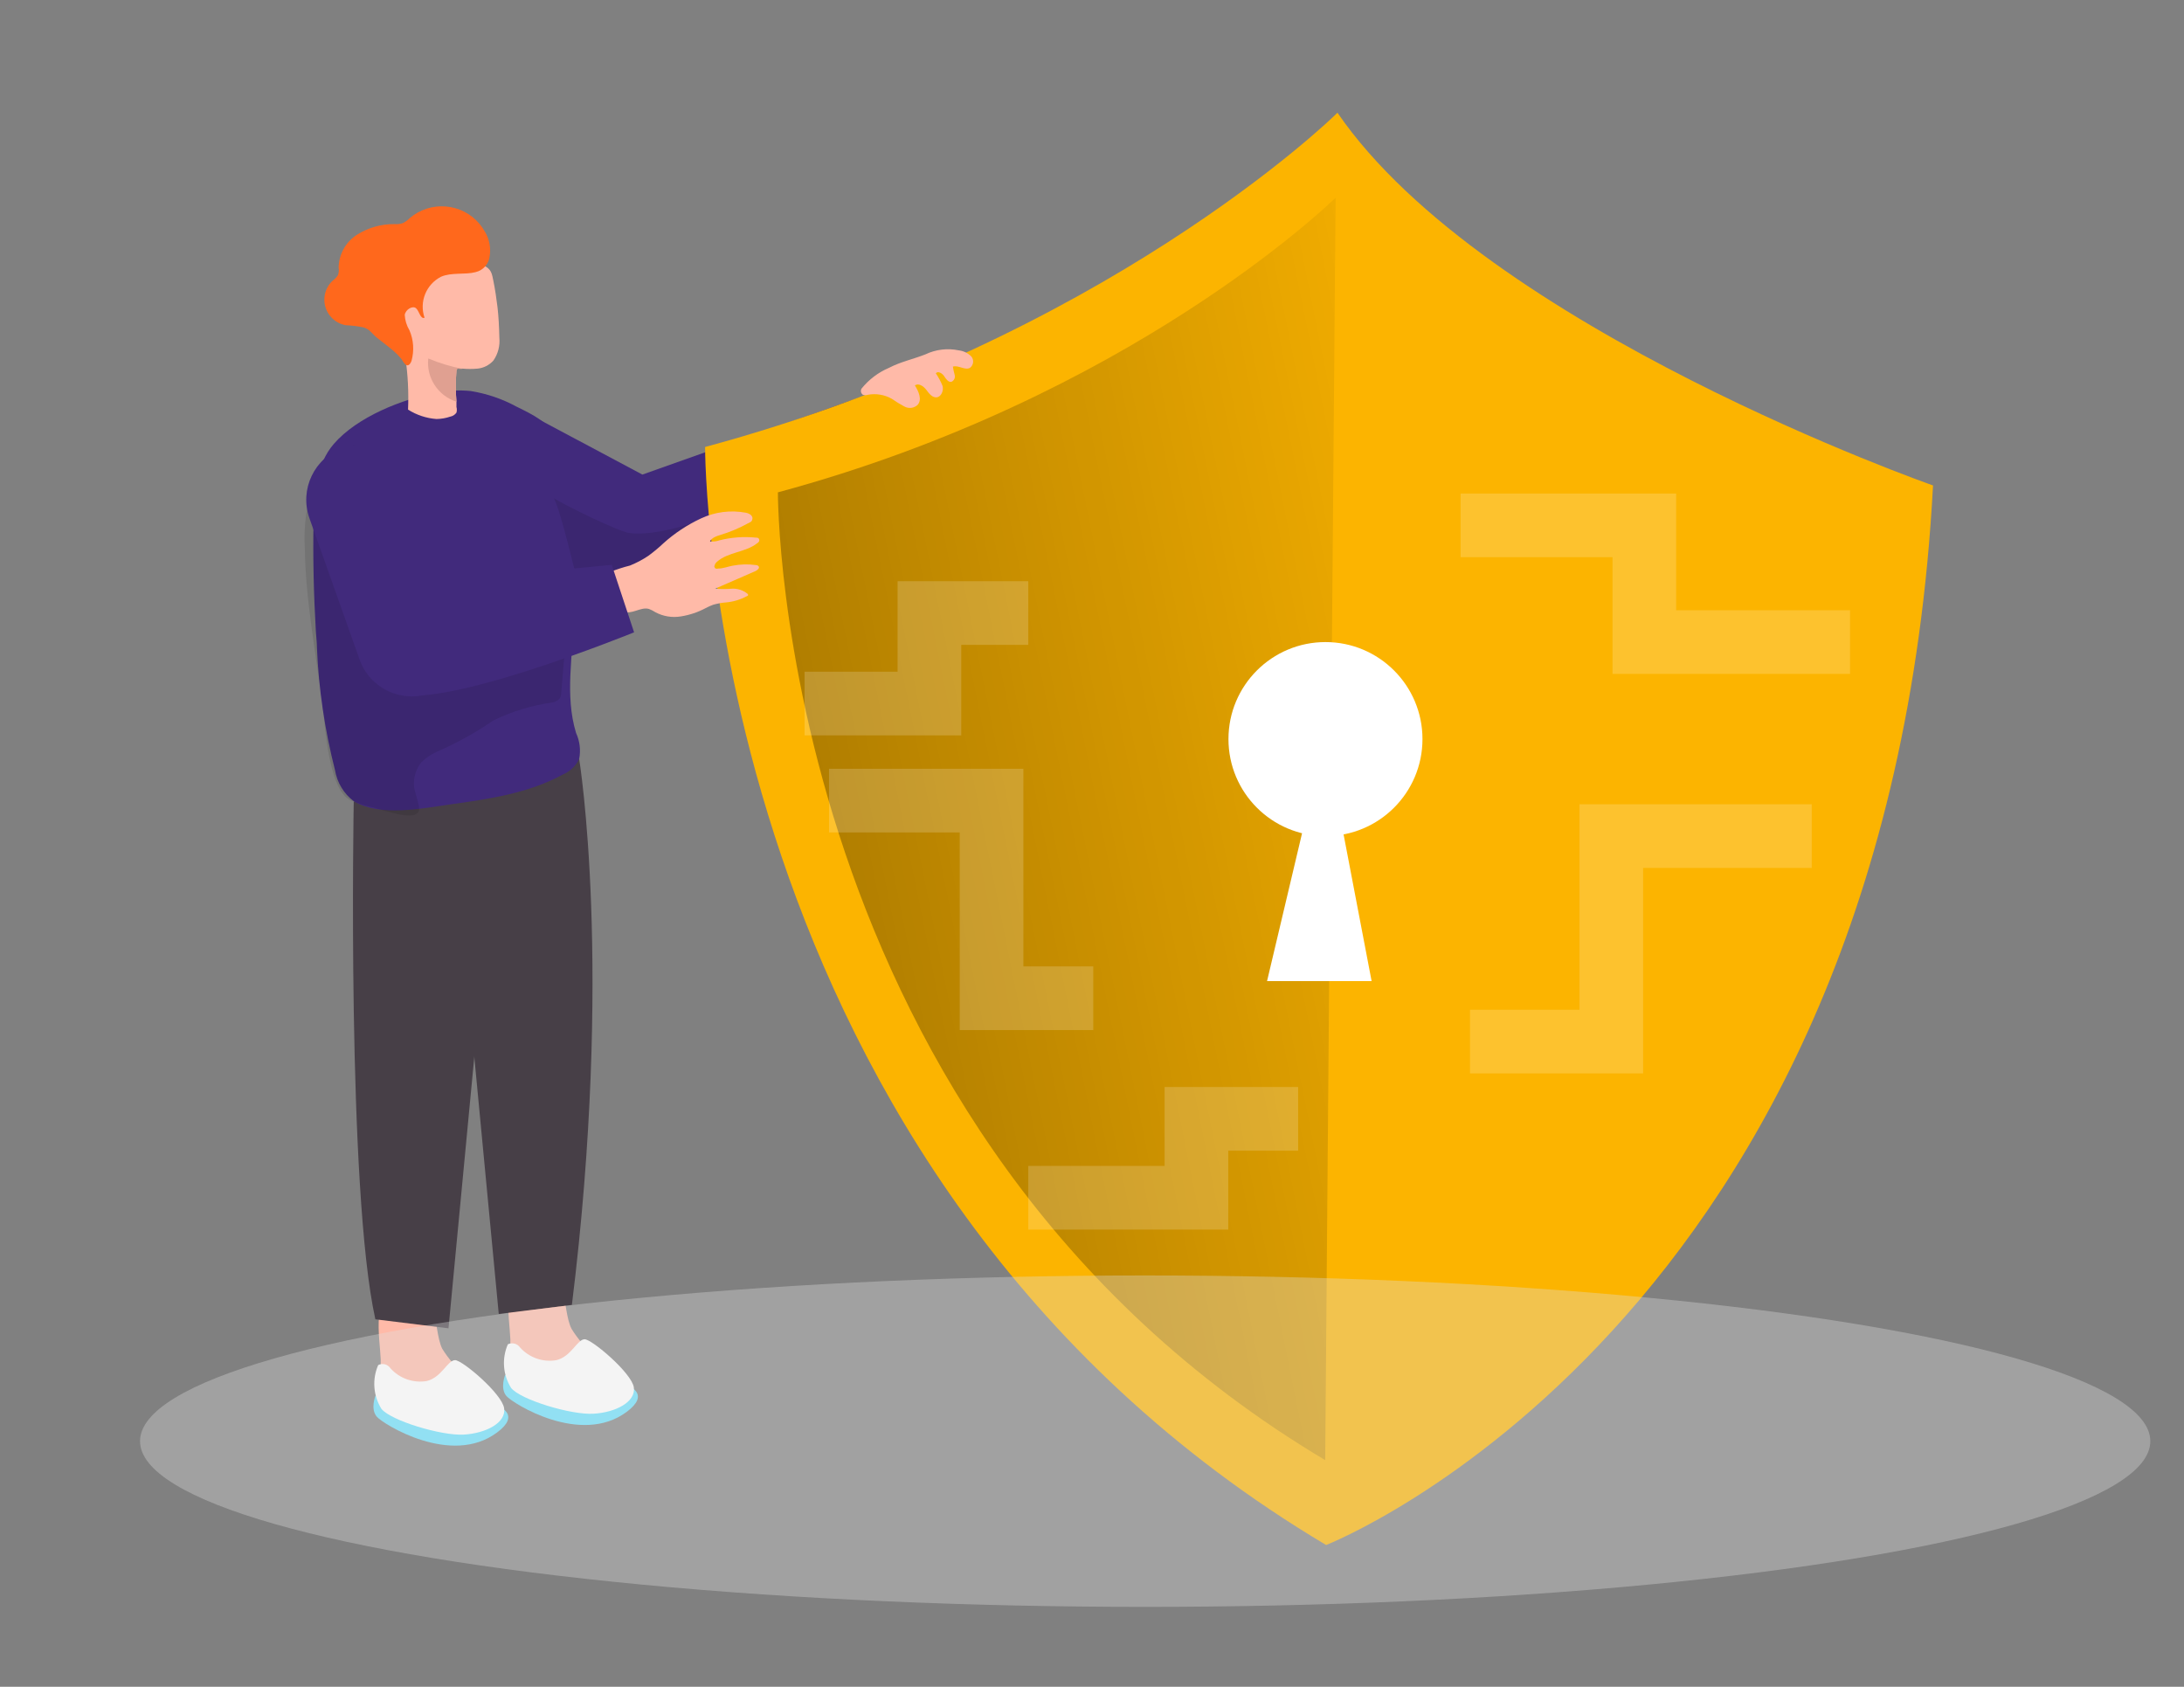 <?xml version="1.0" encoding="utf-8"?>
<!-- Generator: Adobe Illustrator 16.0.0, SVG Export Plug-In . SVG Version: 6.00 Build 0)  -->
<!DOCTYPE svg PUBLIC "-//W3C//DTD SVG 1.1//EN" "http://www.w3.org/Graphics/SVG/1.1/DTD/svg11.dtd">
<svg version="1.1" id="Layer_1" xmlns="http://www.w3.org/2000/svg" xmlns:xlink="http://www.w3.org/1999/xlink" x="0px" y="0px"
	 width="32.938px" height="25.438px" viewBox="6.75 13.313 32.938 25.438" enable-background="new 6.75 13.313 32.938 25.438"
	 xml:space="preserve">
<rect x="6.75" y="13.313" width="32.938" height="25.438" fill="#808080" stroke="none"/>
<title>25</title>
<path fill="#FFBAA8" d="M14.447,33.51c-0.005,0.158,0.024,0.315,0.086,0.461c0.077,0.137,0.193,0.246,0.334,0.314
	c0.302,0.156,0.652,0.19,0.978,0.096c0.044-0.008,0.085-0.032,0.114-0.067c0.016-0.03,0.022-0.063,0.019-0.098
	c-0.024-0.18-0.115-0.344-0.255-0.46c-0.14-0.113-0.259-0.25-0.353-0.403c-0.157-0.302-0.038-1.103-0.608-0.979
	C14.286,32.473,14.434,33.168,14.447,33.51z"/>
<path fill="#68E1FD" d="M14.368,34.051c0,0-0.08,0.198,0.019,0.314c0.099,0.117,1.123,0.754,1.813,0.241
	c0.69-0.512-0.936-0.579-0.936-0.579L14.368,34.051z"/>
<path fill="#FFFFFF" d="M14.409,33.586c0.065-0.031,0.144-0.011,0.185,0.049c0.138,0.153,0.345,0.226,0.548,0.19
	c0.224-0.054,0.315-0.315,0.425-0.315c0.11,0,0.709,0.508,0.742,0.725c0.033,0.218-0.271,0.379-0.608,0.398
	c-0.337,0.021-1.103-0.211-1.243-0.389C14.334,34.046,14.316,33.801,14.409,33.586z"/>
<path fill="#FFBAA8" d="M12.492,33.816c-0.005,0.157,0.024,0.314,0.086,0.459c0.077,0.137,0.194,0.248,0.336,0.315
	c0.301,0.156,0.65,0.19,0.977,0.097c0.046-0.01,0.088-0.037,0.117-0.074c0.016-0.03,0.022-0.064,0.019-0.098
	c-0.024-0.18-0.115-0.344-0.255-0.461c-0.14-0.113-0.259-0.249-0.353-0.402c-0.149-0.303-0.038-1.104-0.608-0.979
	C12.331,32.784,12.479,33.48,12.492,33.816z"/>
<path fill="#68E1FD" d="M12.413,34.362c0,0-0.081,0.198,0.019,0.315c0.1,0.116,1.124,0.753,1.813,0.24
	c0.69-0.512-0.936-0.579-0.936-0.579L12.413,34.362z"/>
<path fill="#FFFFFF" d="M12.454,33.899c0.064-0.032,0.143-0.013,0.184,0.048c0.137,0.154,0.344,0.227,0.548,0.193
	c0.224-0.054,0.315-0.315,0.427-0.315s0.708,0.507,0.74,0.725c0.033,0.218-0.271,0.378-0.608,0.398s-1.103-0.211-1.243-0.389
	C12.379,34.361,12.36,34.113,12.454,33.899z"/>
<path fill="#473F47" d="M12.085,25.401c0,0-0.107,5.855,0.326,7.808l1.103,0.136l0.762-8.016L12.085,25.401z"/>
<path fill="#473F47" d="M15.485,24.761c0,0,0.518,3.151-0.11,8.231l-1.103,0.137l-0.763-8.018L15.485,24.761z"/>
<path fill="#412A7C" d="M15.384,22.292c0,0.105,0.014,0.212,0.014,0.315c0,0.584-0.135,1.186,0.04,1.76
	c0.056,0.122,0.073,0.258,0.047,0.391c-0.05,0.105-0.137,0.189-0.244,0.234c-0.515,0.282-1.103,0.369-1.692,0.451
	c-0.437,0.062-1.057,0.191-1.46-0.044c-0.153-0.114-0.256-0.284-0.287-0.473c-0.154-0.604-0.246-1.221-0.272-1.843
	c0-0.082-0.011-0.157-0.016-0.243c-0.033-0.561-0.046-1.12-0.035-1.679c0-0.406,0.041-0.846,0.305-1.153
	c0.353-0.408,1.035-0.679,1.553-0.773c0.168-0.034,0.341-0.042,0.512-0.025c0.242,0.039,0.475,0.118,0.69,0.235
	c0.258,0.127,0.487,0.235,0.613,0.488c0.139,0.294,0.236,0.606,0.288,0.928c0.046,0.301,0.052,0.606,0.016,0.909
	c-0.016,0.148-0.054,0.294-0.068,0.442C15.385,22.238,15.385,22.265,15.384,22.292z"/>
<path fill="#412A7C" d="M14.896,19.648l1.542,0.822l3.264-1.159l0.567,1.396c0,0-2.993,1.531-3.571,1.538S14.6,21.83,14.6,21.83
	L14.896,19.648z"/>
<path opacity="0.1" fill="#020202" enable-background="new    " d="M16.249,21.353c-0.175-0.021-1.049-0.455-1.145-0.528
	c0.134,0.282,0.315,1.158,0.345,1.175c0.33,0.165,0.688,0.264,1.056,0.292c0.369,0.027,0.738-0.042,1.071-0.202
	c0.164-0.096,0.333-0.183,0.505-0.26c0.104-0.039,0.213-0.061,0.315-0.096c0.272-0.104,0.529-0.245,0.761-0.421
	c0.076-0.038,0.133-0.105,0.157-0.188c0.016-0.104-0.077-0.192-0.171-0.238c-0.149-0.065-0.31-0.099-0.473-0.099
	c-0.214-0.028-0.431-0.023-0.643,0.014c-0.134,0.038-0.233,0.158-0.364,0.222C17.285,21.19,16.658,21.4,16.249,21.353z"/>
<path opacity="0.1" fill="#020202" enable-background="new    " d="M13,25.602c-0.17,0.049-0.561-0.106-0.69-0.13
	c-0.079-0.013-0.158-0.052-0.225-0.071c-0.388-0.096-0.433-1.183-0.473-1.476c-0.101-0.773-0.255-1.575-0.265-2.35
	c-0.017-0.299,0.018-0.598,0.103-0.885c0.088-0.291,0.301-0.527,0.581-0.646c0.054-0.023,0.114-0.029,0.172-0.017
	c0.234,0.06,0.283,0.449,0.324,0.63c0.071,0.331,0.232,0.482,0.396,0.747s0.175,0.596,0.331,0.868
	c0.039,0.076,0.092,0.144,0.158,0.198c0.133,0.078,0.288,0.11,0.441,0.093h1.112c0.089-0.013,0.18,0.01,0.253,0.063
	c0.065,0.085,0.089,0.194,0.066,0.299l-0.068,0.822c0.001,0.036-0.008,0.071-0.027,0.102c-0.032,0.033-0.074,0.054-0.12,0.059
	c-0.305,0.044-0.601,0.135-0.877,0.269c-0.269,0.185-0.555,0.343-0.854,0.473c-0.086,0.039-0.165,0.092-0.233,0.158
	c-0.08,0.099-0.119,0.224-0.112,0.351c0,0.081,0.103,0.328,0.073,0.387C13.053,25.571,13.029,25.592,13,25.602z"/>
<path fill="#FFBAA8" d="M14.19,18.752c-0.062,0.068-0.146,0.111-0.238,0.12c-0.077,0.007-0.154,0.007-0.23,0H13.68
	c-0.01-0.003-0.021-0.003-0.032,0c-0.009,0.009-0.015,0.021-0.014,0.035c-0.013,0.153-0.013,0.307,0,0.46l0,0
	c0,0.028,0,0.055,0,0.083c0.008,0.028,0.008,0.058,0,0.086c-0.022,0.031-0.055,0.053-0.093,0.06
	c-0.067,0.023-0.137,0.035-0.208,0.036c-0.152-0.011-0.3-0.06-0.429-0.142c0.011-0.263-0.002-0.527-0.041-0.788
	c-0.049-0.336-0.137-0.671-0.101-1.008c0.009-0.132,0.059-0.258,0.142-0.361c0.134-0.127,0.315-0.192,0.5-0.18
	c0.242-0.003,0.479,0.062,0.685,0.188c0.076,0.052,0.083,0.118,0.101,0.203c0.027,0.132,0.047,0.267,0.063,0.4
	s0.025,0.306,0.028,0.46C14.293,18.528,14.261,18.651,14.19,18.752z"/>
<path fill="#FF681C" d="M13.922,17.417c-0.157,0.042-0.36,0-0.52,0.069c-0.226,0.116-0.332,0.379-0.249,0.619
	c-0.064,0.023-0.077-0.095-0.127-0.142c-0.051-0.047-0.158,0.016-0.172,0.098c0.004,0.082,0.029,0.162,0.071,0.233
	c0.063,0.145,0.073,0.307,0.032,0.458c-0.011,0.036-0.038,0.079-0.073,0.069c-0.035-0.01-0.062-0.071-0.083-0.098
	c-0.035-0.042-0.073-0.081-0.115-0.117c-0.079-0.069-0.167-0.131-0.249-0.198c-0.082-0.068-0.112-0.132-0.206-0.158
	c-0.09-0.018-0.18-0.029-0.271-0.033c-0.213-0.041-0.352-0.247-0.311-0.459c0.016-0.083,0.059-0.159,0.122-0.216
	c0.031-0.021,0.057-0.049,0.077-0.082c0.012-0.036,0.015-0.075,0.009-0.113c0.004-0.202,0.109-0.388,0.28-0.496
	c0.169-0.106,0.365-0.161,0.564-0.158c0.043,0.003,0.086-0.002,0.127-0.016c0.038-0.02,0.073-0.045,0.103-0.076
	c0.314-0.266,0.784-0.227,1.05,0.087c0.032,0.038,0.06,0.079,0.084,0.122c0.064,0.108,0.089,0.235,0.071,0.359
	C14.125,17.291,14.039,17.39,13.922,17.417z"/>
<path fill="#E0A091" d="M13.722,18.876H13.68c-0.01-0.003-0.021-0.003-0.032,0c-0.009,0.009-0.015,0.022-0.014,0.035
	c-0.013,0.153-0.013,0.307,0,0.46l0,0c-0.279-0.089-0.457-0.362-0.425-0.652c0.167,0.07,0.34,0.123,0.518,0.157H13.722z"/>
<path fill="#412A7C" d="M11.925,20.063L11.925,20.063c0.435-0.154,0.912,0.073,1.066,0.508l0.756,2.13
	c0.154,0.435-0.073,0.912-0.508,1.066l0,0c-0.435,0.154-0.912-0.073-1.066-0.508l-0.756-2.13
	C11.263,20.694,11.49,20.217,11.925,20.063z"/>
<path fill="#FCB400" d="M35.903,20.634c-0.676,12.668-9.153,15.979-9.153,15.979c-9.413-5.607-9.366-16.559-9.366-16.559
	c5.999-1.62,9.43-4.932,9.537-5.041l0,0C29.158,18.273,35.903,20.634,35.903,20.634z"/>
<path fill="#FFBAA8" d="M16.527,21.696c0.079-0.058,0.158-0.123,0.224-0.186c0.171-0.155,0.365-0.283,0.574-0.38
	c0.21-0.098,0.445-0.127,0.672-0.085c0.049,0.009,0.107,0.04,0.101,0.09s-0.035,0.053-0.065,0.069
	c-0.132,0.073-0.272,0.132-0.417,0.176c-0.06,0.018-0.129,0.04-0.158,0.098c0.048,0.005,0.098,0,0.144-0.017
	c0.179-0.045,0.365-0.059,0.549-0.04c0.018,0,0.038,0,0.047,0.022c0.01,0.022,0,0.047-0.028,0.062
	c-0.176,0.14-0.441,0.131-0.609,0.282c-0.03,0.025-0.052,0.079-0.019,0.1c0.014,0.004,0.029,0.004,0.042,0
	c0.072,0,0.144-0.03,0.216-0.043c0.116-0.022,0.234-0.026,0.351-0.009c0.016,0,0.031,0.007,0.041,0.019
	c0.018,0.027-0.019,0.057-0.047,0.071l-0.61,0.266c0.084,0.007,0.168,0.007,0.252,0c0.085-0.005,0.169,0.022,0.236,0.076
	c0.005,0.003,0.009,0.008,0.009,0.014c0,0.011,0,0.018-0.017,0.022c-0.098,0.053-0.205,0.085-0.315,0.095
	c-0.065,0.005-0.131,0.017-0.194,0.035c-0.039,0.014-0.076,0.031-0.112,0.05c-0.117,0.063-0.244,0.105-0.375,0.126
	c-0.131,0.022-0.267,0-0.384-0.063c-0.031-0.02-0.064-0.037-0.099-0.05c-0.126-0.035-0.267,0.096-0.383,0.035
	c-0.039-0.027-0.071-0.063-0.091-0.105c-0.063-0.104-0.274-0.394-0.104-0.49c0.096-0.037,0.193-0.069,0.293-0.094
	C16.349,21.802,16.441,21.754,16.527,21.696z"/>
<path fill="#412A7C" d="M13.891,22.031l2.085-0.2l0.337,1.018c0,0-3.048,1.24-3.641,0.895c-0.592-0.345-0.042-0.907-0.042-0.907
	S12.7,22.011,13.891,22.031z"/>
<path fill="#FCB400" d="M34.809,21.249c-0.598,11.166-8.068,14.084-8.068,14.084c-8.296-4.943-8.255-14.595-8.255-14.595
	c5.288-1.427,8.312-4.348,8.405-4.438l0,0C28.86,19.175,34.809,21.249,34.809,21.249z"/>
<linearGradient id="SVGID_1_" gradientUnits="userSpaceOnUse" x1="1745.189" y1="-2471.417" x2="1976.209" y2="-2424.887" gradientTransform="matrix(0.158 0 0 -0.158 -281.537 -356.759)">
	<stop  offset="0" style="stop-color:#000000"/>
	<stop  offset="1" style="stop-color:#000000;stop-opacity:0"/>
</linearGradient>
<path fill="url(#SVGID_1_)" d="M26.893,16.299l-0.157,19.034c-8.295-4.943-8.254-14.595-8.254-14.595
	c5.288-1.427,8.311-4.348,8.406-4.438L26.893,16.299z"/>
<circle fill="#FFFFFF" cx="26.74" cy="24.459" r="1.463"/>
<polygon fill="#FFFFFF" points="25.859,28.109 27.436,28.109 26.988,25.765 26.414,25.765 "/>
<polyline opacity="0.18" fill="none" stroke="#FFFFFF" stroke-width="0.96" stroke-miterlimit="10" enable-background="new    " points="
	18.884,23.923 20.767,23.923 20.767,22.558 22.258,22.558 "/>
<polyline opacity="0.18" fill="none" stroke="#FFFFFF" stroke-width="0.96" stroke-miterlimit="10" enable-background="new    " points="
	19.253,25.387 21.704,25.387 21.704,28.367 23.238,28.367 "/>
<ellipse opacity="0.35" fill="#E0E0E0" enable-background="new    " cx="24.021" cy="35.047" rx="15.159" ry="2.499"/>
<polyline opacity="0.18" fill="none" stroke="#FFFFFF" stroke-width="0.96" stroke-miterlimit="10" enable-background="new    " points="
	34.652,22.996 31.549,22.996 31.549,21.236 28.778,21.236 "/>
<polyline opacity="0.18" fill="none" stroke="#FFFFFF" stroke-width="0.96" stroke-miterlimit="10" enable-background="new    " points="
	34.074,25.922 31.051,25.922 31.051,29.021 28.92,29.021 "/>
<polyline opacity="0.18" fill="none" stroke="#FFFFFF" stroke-width="0.96" stroke-miterlimit="10" enable-background="new    " points="
	22.258,31.376 24.794,31.376 24.794,30.186 26.328,30.186 "/>
<path fill="#FFBAA8" d="M20.412,19.454c0.062,0.023,0.13,0.009,0.178-0.036c0.069-0.08,0.015-0.202-0.042-0.292
	c0.054-0.041,0.131,0.011,0.172,0.066s0.09,0.121,0.158,0.113c0.067-0.008,0.105-0.101,0.088-0.17
	c-0.027-0.068-0.062-0.132-0.102-0.192c0.03-0.041,0.096,0,0.123,0.04c0.027,0.039,0.063,0.099,0.112,0.088
	c0.04-0.018,0.061-0.062,0.049-0.104c-0.012-0.041-0.021-0.083-0.027-0.125c0.083-0.027,0.18,0.06,0.257,0.019
	c0.053-0.039,0.064-0.114,0.025-0.167c-0.003-0.003-0.006-0.007-0.009-0.01c-0.05-0.048-0.114-0.079-0.183-0.087
	c-0.17-0.036-0.347-0.015-0.504,0.06c-0.181,0.072-0.37,0.11-0.547,0.202c-0.163,0.069-0.306,0.177-0.417,0.315
	c-0.018,0.032-0.009,0.072,0.021,0.093c0.023,0.008,0.049,0.008,0.072,0c0.125-0.024,0.255-0.002,0.365,0.061
	c0.06,0.042,0.122,0.08,0.186,0.114L20.412,19.454z"/>
<linearGradient id="SVGID_2_" gradientUnits="userSpaceOnUse" x1="2007.057" y1="-2384.708" x2="2007.057" y2="-2384.708" gradientTransform="matrix(0.158 0 0 -0.158 -281.537 -356.759)">
	<stop  offset="0.01" style="stop-color:#FFFFFF"/>
	<stop  offset="0.13" style="stop-color:#FFFFFF;stop-opacity:0.69"/>
	<stop  offset="0.15" style="stop-color:#FFFFFF;stop-opacity:0.61"/>
	<stop  offset="0.2" style="stop-color:#FFFFFF;stop-opacity:0.47"/>
	<stop  offset="0.25" style="stop-color:#FFFFFF;stop-opacity:0.34"/>
	<stop  offset="0.3" style="stop-color:#FFFFFF;stop-opacity:0.23"/>
	<stop  offset="0.36" style="stop-color:#FFFFFF;stop-opacity:0.15"/>
	<stop  offset="0.44" style="stop-color:#FFFFFF;stop-opacity:0.08"/>
	<stop  offset="0.52" style="stop-color:#FFFFFF;stop-opacity:0.03"/>
	<stop  offset="0.65" style="stop-color:#FFFFFF;stop-opacity:0.01"/>
	<stop  offset="1" style="stop-color:#FFFFFF;stop-opacity:0"/>
</linearGradient>
<path fill="url(#SVGID_2_)" d="M34.625,18.892"/>
</svg>
